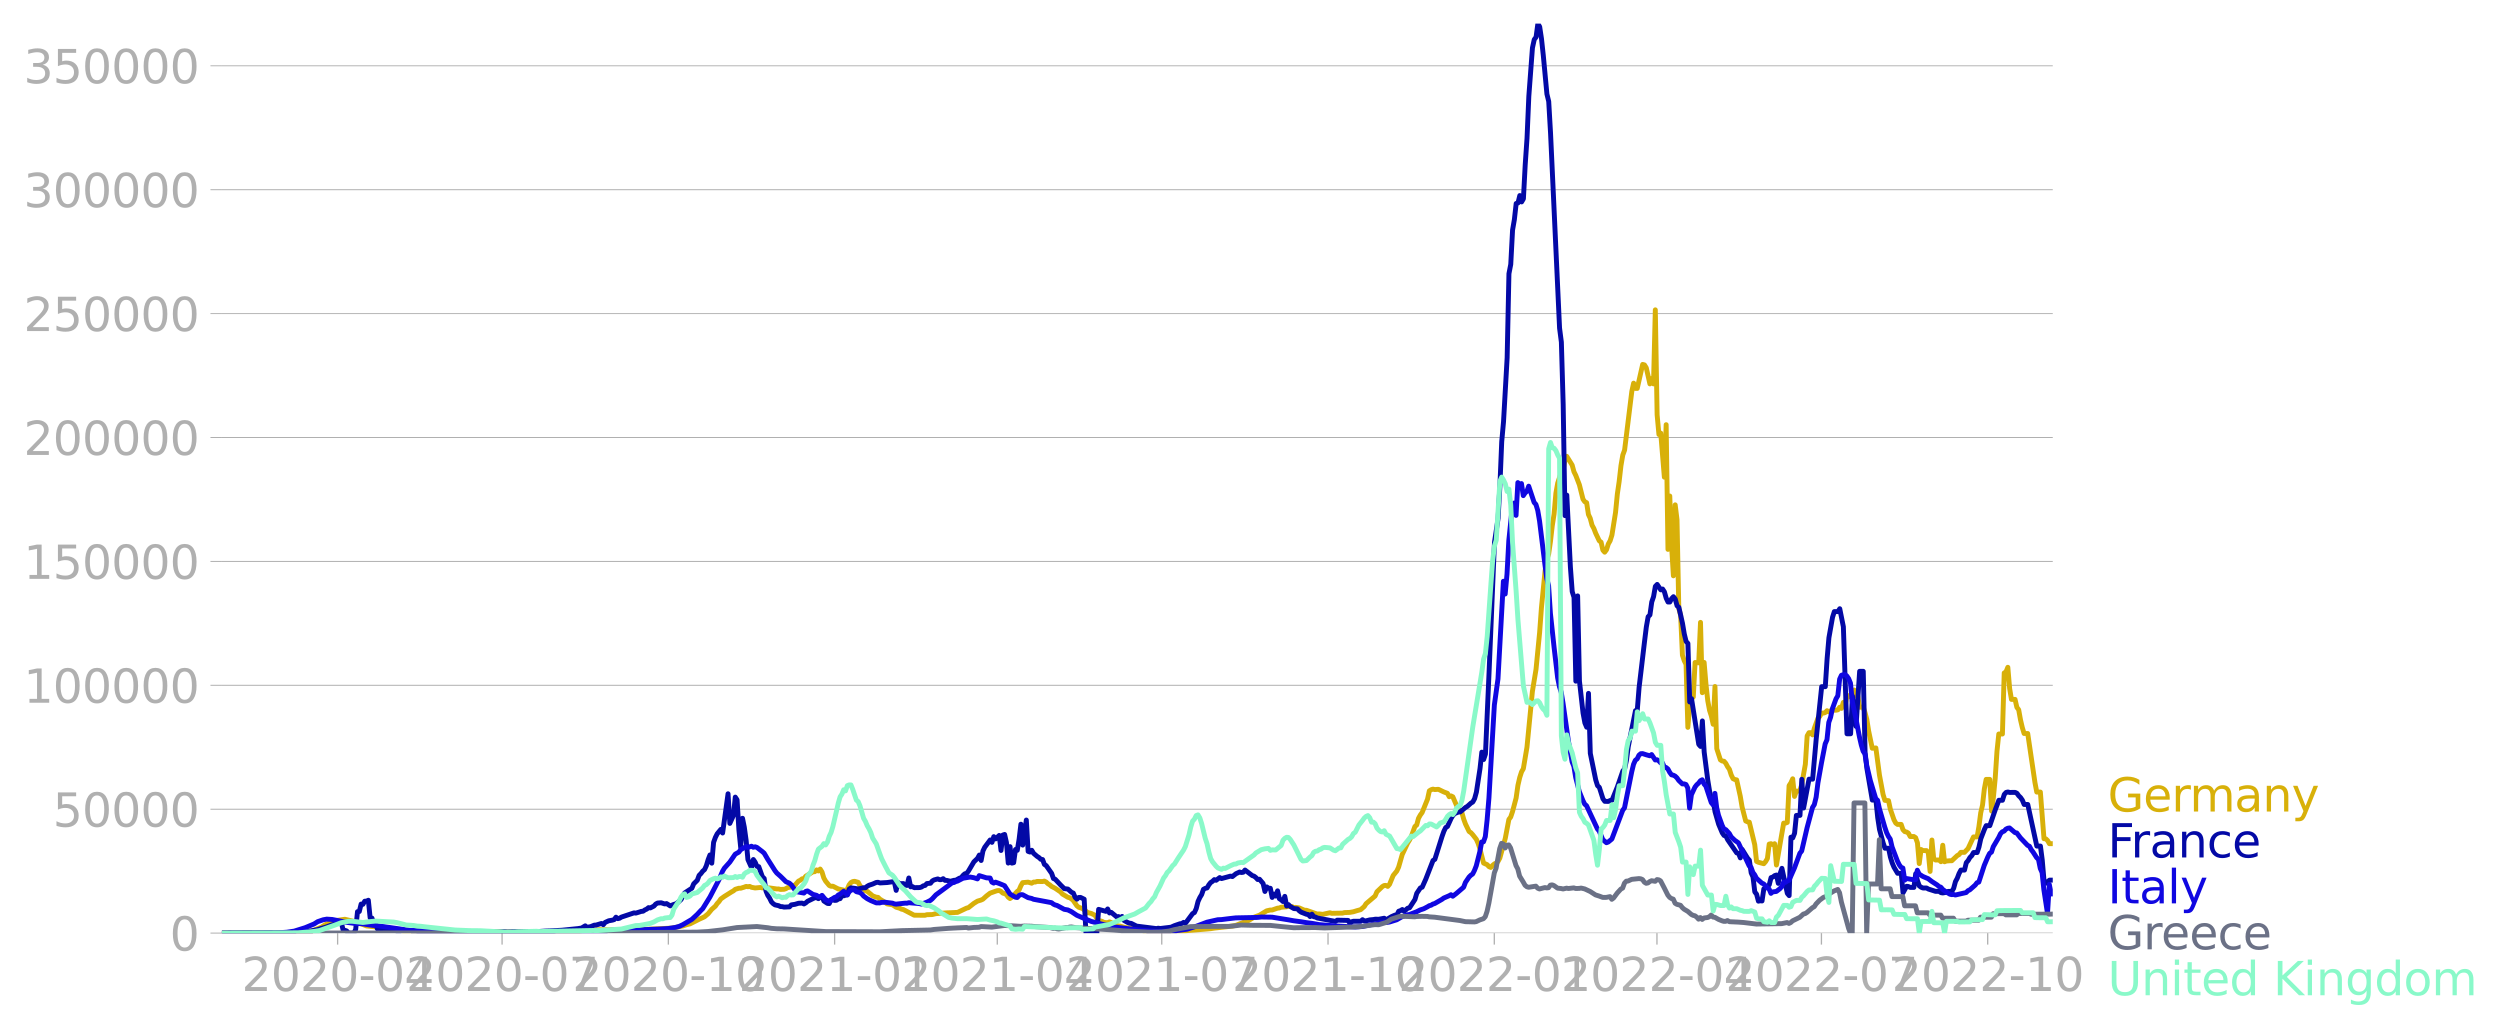 <svg xmlns="http://www.w3.org/2000/svg" xmlns:xlink="http://www.w3.org/1999/xlink" width="1015.94" height="417.925" viewBox="0 0 761.955 313.444"><defs><style>*{stroke-linejoin:round;stroke-linecap:butt}</style></defs><g id="figure_1"><path id="patch_1" d="M0 313.444h761.955V0H0v313.444z" style="fill:none"/><g id="axes_1"><path id="patch_2" d="M67.645 284.4h558V7.2h-558v277.2z" style="fill:none"/><g id="matplotlib.axis_1"><g id="xtick_1"><g id="line2d_1"><defs><path id="m084228bbd8" d="M0 0v3.5" style="stroke:#b0b0b0;stroke-width:.4"/></defs><use xlink:href="#m084228bbd8" x="102.899" y="284.4" style="fill:#b0b0b0;stroke:#b0b0b0;stroke-width:.4"/></g><g id="text_1" style="fill:#b0b0b0" transform="matrix(.14 0 0 -.14 73.65 302.038)"><defs><path id="DejaVuSans-32" d="M1228 531h2203V0H469v531q359 372 979 998 621 627 780 809 303 340 423 576 121 236 121 464 0 372-261 606-261 235-680 235-297 0-627-103-329-103-704-313v638q381 153 712 231 332 78 607 78 725 0 1156-363 431-362 431-968 0-288-108-546-107-257-392-607-78-91-497-524-418-433-1181-1211z" transform="scale(.016)"/><path id="DejaVuSans-30" d="M2034 4250q-487 0-733-480-245-479-245-1442 0-959 245-1439 246-480 733-480 491 0 736 480 246 480 246 1439 0 963-246 1442-245 480-736 480zm0 500q785 0 1199-621 414-620 414-1801 0-1178-414-1799Q2819-91 2034-91q-784 0-1198 620-414 621-414 1799 0 1181 414 1801 414 621 1198 621z" transform="scale(.016)"/><path id="DejaVuSans-2d" d="M313 2009h1684v-512H313v512z" transform="scale(.016)"/><path id="DejaVuSans-34" d="M2419 4116 825 1625h1594v2491zm-166 550h794V1625h666v-525h-666V0h-628v1100H313v609l1940 2957z" transform="scale(.016)"/></defs><use xlink:href="#DejaVuSans-32"/><use xlink:href="#DejaVuSans-30" x="63.623"/><use xlink:href="#DejaVuSans-32" x="127.246"/><use xlink:href="#DejaVuSans-30" x="190.869"/><use xlink:href="#DejaVuSans-2d" x="254.492"/><use xlink:href="#DejaVuSans-30" x="290.576"/><use xlink:href="#DejaVuSans-34" x="354.199"/></g></g><g id="xtick_2"><use xlink:href="#m084228bbd8" id="line2d_2" x="153.025" y="284.4" style="fill:#b0b0b0;stroke:#b0b0b0;stroke-width:.4"/><g id="text_2" style="fill:#b0b0b0" transform="matrix(.14 0 0 -.14 123.777 302.038)"><defs><path id="DejaVuSans-37" d="M525 4666h3000v-269L1831 0h-659l1594 4134H525v532z" transform="scale(.016)"/></defs><use xlink:href="#DejaVuSans-32"/><use xlink:href="#DejaVuSans-30" x="63.623"/><use xlink:href="#DejaVuSans-32" x="127.246"/><use xlink:href="#DejaVuSans-30" x="190.869"/><use xlink:href="#DejaVuSans-2d" x="254.492"/><use xlink:href="#DejaVuSans-30" x="290.576"/><use xlink:href="#DejaVuSans-37" x="354.199"/></g></g><g id="xtick_3"><use xlink:href="#m084228bbd8" id="line2d_3" x="203.702" y="284.4" style="fill:#b0b0b0;stroke:#b0b0b0;stroke-width:.4"/><g id="text_3" style="fill:#b0b0b0" transform="matrix(.14 0 0 -.14 174.454 302.038)"><defs><path id="DejaVuSans-31" d="M794 531h1031v3560L703 3866v575l1116 225h631V531h1031V0H794v531z" transform="scale(.016)"/></defs><use xlink:href="#DejaVuSans-32"/><use xlink:href="#DejaVuSans-30" x="63.623"/><use xlink:href="#DejaVuSans-32" x="127.246"/><use xlink:href="#DejaVuSans-30" x="190.869"/><use xlink:href="#DejaVuSans-2d" x="254.492"/><use xlink:href="#DejaVuSans-31" x="290.576"/><use xlink:href="#DejaVuSans-30" x="354.199"/></g></g><g id="xtick_4"><use xlink:href="#m084228bbd8" id="line2d_4" x="254.379" y="284.4" style="fill:#b0b0b0;stroke:#b0b0b0;stroke-width:.4"/><g id="text_4" style="fill:#b0b0b0" transform="matrix(.14 0 0 -.14 225.131 302.038)"><use xlink:href="#DejaVuSans-32"/><use xlink:href="#DejaVuSans-30" x="63.623"/><use xlink:href="#DejaVuSans-32" x="127.246"/><use xlink:href="#DejaVuSans-31" x="190.869"/><use xlink:href="#DejaVuSans-2d" x="254.492"/><use xlink:href="#DejaVuSans-30" x="290.576"/><use xlink:href="#DejaVuSans-31" x="354.199"/></g></g><g id="xtick_5"><use xlink:href="#m084228bbd8" id="line2d_5" x="303.955" y="284.4" style="fill:#b0b0b0;stroke:#b0b0b0;stroke-width:.4"/><g id="text_5" style="fill:#b0b0b0" transform="matrix(.14 0 0 -.14 274.707 302.038)"><use xlink:href="#DejaVuSans-32"/><use xlink:href="#DejaVuSans-30" x="63.623"/><use xlink:href="#DejaVuSans-32" x="127.246"/><use xlink:href="#DejaVuSans-31" x="190.869"/><use xlink:href="#DejaVuSans-2d" x="254.492"/><use xlink:href="#DejaVuSans-30" x="290.576"/><use xlink:href="#DejaVuSans-34" x="354.199"/></g></g><g id="xtick_6"><use xlink:href="#m084228bbd8" id="line2d_6" x="354.081" y="284.4" style="fill:#b0b0b0;stroke:#b0b0b0;stroke-width:.4"/><g id="text_6" style="fill:#b0b0b0" transform="matrix(.14 0 0 -.14 324.833 302.038)"><use xlink:href="#DejaVuSans-32"/><use xlink:href="#DejaVuSans-30" x="63.623"/><use xlink:href="#DejaVuSans-32" x="127.246"/><use xlink:href="#DejaVuSans-31" x="190.869"/><use xlink:href="#DejaVuSans-2d" x="254.492"/><use xlink:href="#DejaVuSans-30" x="290.576"/><use xlink:href="#DejaVuSans-37" x="354.199"/></g></g><g id="xtick_7"><use xlink:href="#m084228bbd8" id="line2d_7" x="404.759" y="284.4" style="fill:#b0b0b0;stroke:#b0b0b0;stroke-width:.4"/><g id="text_7" style="fill:#b0b0b0" transform="matrix(.14 0 0 -.14 375.51 302.038)"><use xlink:href="#DejaVuSans-32"/><use xlink:href="#DejaVuSans-30" x="63.623"/><use xlink:href="#DejaVuSans-32" x="127.246"/><use xlink:href="#DejaVuSans-31" x="190.869"/><use xlink:href="#DejaVuSans-2d" x="254.492"/><use xlink:href="#DejaVuSans-31" x="290.576"/><use xlink:href="#DejaVuSans-30" x="354.199"/></g></g><g id="xtick_8"><use xlink:href="#m084228bbd8" id="line2d_8" x="455.436" y="284.4" style="fill:#b0b0b0;stroke:#b0b0b0;stroke-width:.4"/><g id="text_8" style="fill:#b0b0b0" transform="matrix(.14 0 0 -.14 426.188 302.038)"><use xlink:href="#DejaVuSans-32"/><use xlink:href="#DejaVuSans-30" x="63.623"/><use xlink:href="#DejaVuSans-32" x="127.246"/><use xlink:href="#DejaVuSans-32" x="190.869"/><use xlink:href="#DejaVuSans-2d" x="254.492"/><use xlink:href="#DejaVuSans-30" x="290.576"/><use xlink:href="#DejaVuSans-31" x="354.199"/></g></g><g id="xtick_9"><use xlink:href="#m084228bbd8" id="line2d_9" x="505.011" y="284.4" style="fill:#b0b0b0;stroke:#b0b0b0;stroke-width:.4"/><g id="text_9" style="fill:#b0b0b0" transform="matrix(.14 0 0 -.14 475.763 302.038)"><use xlink:href="#DejaVuSans-32"/><use xlink:href="#DejaVuSans-30" x="63.623"/><use xlink:href="#DejaVuSans-32" x="127.246"/><use xlink:href="#DejaVuSans-32" x="190.869"/><use xlink:href="#DejaVuSans-2d" x="254.492"/><use xlink:href="#DejaVuSans-30" x="290.576"/><use xlink:href="#DejaVuSans-34" x="354.199"/></g></g><g id="xtick_10"><use xlink:href="#m084228bbd8" id="line2d_10" x="555.138" y="284.4" style="fill:#b0b0b0;stroke:#b0b0b0;stroke-width:.4"/><g id="text_10" style="fill:#b0b0b0" transform="matrix(.14 0 0 -.14 525.89 302.038)"><use xlink:href="#DejaVuSans-32"/><use xlink:href="#DejaVuSans-30" x="63.623"/><use xlink:href="#DejaVuSans-32" x="127.246"/><use xlink:href="#DejaVuSans-32" x="190.869"/><use xlink:href="#DejaVuSans-2d" x="254.492"/><use xlink:href="#DejaVuSans-30" x="290.576"/><use xlink:href="#DejaVuSans-37" x="354.199"/></g></g><g id="xtick_11"><use xlink:href="#m084228bbd8" id="line2d_11" x="605.815" y="284.4" style="fill:#b0b0b0;stroke:#b0b0b0;stroke-width:.4"/><g id="text_11" style="fill:#b0b0b0" transform="matrix(.14 0 0 -.14 576.567 302.038)"><use xlink:href="#DejaVuSans-32"/><use xlink:href="#DejaVuSans-30" x="63.623"/><use xlink:href="#DejaVuSans-32" x="127.246"/><use xlink:href="#DejaVuSans-32" x="190.869"/><use xlink:href="#DejaVuSans-2d" x="254.492"/><use xlink:href="#DejaVuSans-31" x="290.576"/><use xlink:href="#DejaVuSans-30" x="354.199"/></g></g></g><g id="matplotlib.axis_2"><g id="ytick_1"><path id="line2d_12" d="M67.645 284.4h558" clip-path="url(#p96cfb0f9f4)" style="fill:none;stroke:#b0b0b0;stroke-width:.3;stroke-linecap:square"/><g id="line2d_13"><defs><path id="md4ee5f8011" d="M0 0h-3.5" style="stroke:#b0b0b0;stroke-width:.3"/></defs><use xlink:href="#md4ee5f8011" x="67.645" y="284.4" style="fill:#b0b0b0;stroke:#b0b0b0;stroke-width:.3"/></g><use xlink:href="#DejaVuSans-30" id="text_12" style="fill:#b0b0b0" transform="matrix(.14 0 0 -.14 51.737 289.719)"/></g><g id="ytick_2"><path id="line2d_14" d="M67.645 246.636h558" clip-path="url(#p96cfb0f9f4)" style="fill:none;stroke:#b0b0b0;stroke-width:.3;stroke-linecap:square"/><use xlink:href="#md4ee5f8011" id="line2d_15" x="67.645" y="246.636" style="fill:#b0b0b0;stroke:#b0b0b0;stroke-width:.3"/><g id="text_13" style="fill:#b0b0b0" transform="matrix(.14 0 0 -.14 16.108 251.955)"><defs><path id="DejaVuSans-35" d="M691 4666h2478v-532H1269V2991q137 47 274 70 138 23 276 23 781 0 1237-428 457-428 457-1159 0-753-469-1171Q2575-91 1722-91q-294 0-599 50Q819 9 494 109v635q281-153 581-228t634-75q541 0 856 284 316 284 316 772 0 487-316 771-315 285-856 285-253 0-505-56-251-56-513-175v2344z" transform="scale(.016)"/></defs><use xlink:href="#DejaVuSans-35"/><use xlink:href="#DejaVuSans-30" x="63.623"/><use xlink:href="#DejaVuSans-30" x="127.246"/><use xlink:href="#DejaVuSans-30" x="190.869"/><use xlink:href="#DejaVuSans-30" x="254.492"/></g></g><g id="ytick_3"><path id="line2d_16" d="M67.645 208.872h558" clip-path="url(#p96cfb0f9f4)" style="fill:none;stroke:#b0b0b0;stroke-width:.3;stroke-linecap:square"/><use xlink:href="#md4ee5f8011" id="line2d_17" x="67.645" y="208.872" style="fill:#b0b0b0;stroke:#b0b0b0;stroke-width:.3"/><g id="text_14" style="fill:#b0b0b0" transform="matrix(.14 0 0 -.14 7.2 214.191)"><use xlink:href="#DejaVuSans-31"/><use xlink:href="#DejaVuSans-30" x="63.623"/><use xlink:href="#DejaVuSans-30" x="127.246"/><use xlink:href="#DejaVuSans-30" x="190.869"/><use xlink:href="#DejaVuSans-30" x="254.492"/><use xlink:href="#DejaVuSans-30" x="318.115"/></g></g><g id="ytick_4"><path id="line2d_18" d="M67.645 171.108h558" clip-path="url(#p96cfb0f9f4)" style="fill:none;stroke:#b0b0b0;stroke-width:.3;stroke-linecap:square"/><use xlink:href="#md4ee5f8011" id="line2d_19" x="67.645" y="171.108" style="fill:#b0b0b0;stroke:#b0b0b0;stroke-width:.3"/><g id="text_15" style="fill:#b0b0b0" transform="matrix(.14 0 0 -.14 7.2 176.427)"><use xlink:href="#DejaVuSans-31"/><use xlink:href="#DejaVuSans-35" x="63.623"/><use xlink:href="#DejaVuSans-30" x="127.246"/><use xlink:href="#DejaVuSans-30" x="190.869"/><use xlink:href="#DejaVuSans-30" x="254.492"/><use xlink:href="#DejaVuSans-30" x="318.115"/></g></g><g id="ytick_5"><path id="line2d_20" d="M67.645 133.344h558" clip-path="url(#p96cfb0f9f4)" style="fill:none;stroke:#b0b0b0;stroke-width:.3;stroke-linecap:square"/><use xlink:href="#md4ee5f8011" id="line2d_21" x="67.645" y="133.344" style="fill:#b0b0b0;stroke:#b0b0b0;stroke-width:.3"/><g id="text_16" style="fill:#b0b0b0" transform="matrix(.14 0 0 -.14 7.2 138.663)"><use xlink:href="#DejaVuSans-32"/><use xlink:href="#DejaVuSans-30" x="63.623"/><use xlink:href="#DejaVuSans-30" x="127.246"/><use xlink:href="#DejaVuSans-30" x="190.869"/><use xlink:href="#DejaVuSans-30" x="254.492"/><use xlink:href="#DejaVuSans-30" x="318.115"/></g></g><g id="ytick_6"><path id="line2d_22" d="M67.645 95.58h558" clip-path="url(#p96cfb0f9f4)" style="fill:none;stroke:#b0b0b0;stroke-width:.3;stroke-linecap:square"/><use xlink:href="#md4ee5f8011" id="line2d_23" x="67.645" y="95.581" style="fill:#b0b0b0;stroke:#b0b0b0;stroke-width:.3"/><g id="text_17" style="fill:#b0b0b0" transform="matrix(.14 0 0 -.14 7.2 100.9)"><use xlink:href="#DejaVuSans-32"/><use xlink:href="#DejaVuSans-35" x="63.623"/><use xlink:href="#DejaVuSans-30" x="127.246"/><use xlink:href="#DejaVuSans-30" x="190.869"/><use xlink:href="#DejaVuSans-30" x="254.492"/><use xlink:href="#DejaVuSans-30" x="318.115"/></g></g><g id="ytick_7"><path id="line2d_24" d="M67.645 57.817h558" clip-path="url(#p96cfb0f9f4)" style="fill:none;stroke:#b0b0b0;stroke-width:.3;stroke-linecap:square"/><use xlink:href="#md4ee5f8011" id="line2d_25" x="67.645" y="57.817" style="fill:#b0b0b0;stroke:#b0b0b0;stroke-width:.3"/><g id="text_18" style="fill:#b0b0b0" transform="matrix(.14 0 0 -.14 7.2 63.136)"><defs><path id="DejaVuSans-33" d="M2597 2516q453-97 707-404 255-306 255-756 0-690-475-1069Q2609-91 1734-91q-293 0-604 58T488 141v609q262-153 574-231 313-78 654-78 593 0 904 234t311 681q0 413-289 645-289 233-804 233h-544v519h569q465 0 712 186t247 536q0 359-255 551-254 193-729 193-260 0-557-57-297-56-653-174v562q360 100 674 150t592 50q719 0 1137-327 419-326 419-882 0-388-222-655t-631-370z" transform="scale(.016)"/></defs><use xlink:href="#DejaVuSans-33"/><use xlink:href="#DejaVuSans-30" x="63.623"/><use xlink:href="#DejaVuSans-30" x="127.246"/><use xlink:href="#DejaVuSans-30" x="190.869"/><use xlink:href="#DejaVuSans-30" x="254.492"/><use xlink:href="#DejaVuSans-30" x="318.115"/></g></g><g id="ytick_8"><path id="line2d_26" d="M67.645 20.053h558" clip-path="url(#p96cfb0f9f4)" style="fill:none;stroke:#b0b0b0;stroke-width:.3;stroke-linecap:square"/><use xlink:href="#md4ee5f8011" id="line2d_27" x="67.645" y="20.053" style="fill:#b0b0b0;stroke:#b0b0b0;stroke-width:.3"/><g id="text_19" style="fill:#b0b0b0" transform="matrix(.14 0 0 -.14 7.2 25.372)"><use xlink:href="#DejaVuSans-33"/><use xlink:href="#DejaVuSans-35" x="63.623"/><use xlink:href="#DejaVuSans-30" x="127.246"/><use xlink:href="#DejaVuSans-30" x="190.869"/><use xlink:href="#DejaVuSans-30" x="254.492"/><use xlink:href="#DejaVuSans-30" x="318.115"/></g></g></g><path id="line2d_28" d="m67.645 284.4 22.584-.104 2.204-.169 2.203-.36.551-.082 2.754-1.083 1.102-.722 1.102-.537.55-.387.551-.218 3.856-.564 3.305.786.55.336 1.653.476 1.102.437 3.856.405 1.102.245 6.059.789 1.102.013 6.61.252 1.652.063 14.873.088 2.754-.13 3.856.126 12.118-.02 4.958-.139 10.466-.433 1.652-.1 8.814.102 1.652-.093 2.204-.076 7.16-.332 2.204-.104 3.305-.652 1.102-.362 1.101-.277 1.653-.831 1.102-.563 1.101-.497.551-.265 1.102-.924 1.101-1.345 1.102-.96.55-.796.552-.592.55-.803 1.102-.792 2.204-1.384.55-.304.551-.469 1.102-.335.55.002 1.102-.34.551-.219.551.101.551-.1.55.274 1.103.198 1.652-.146.55.13 2.204.01 2.204.317.55-.005.551.147 1.102-.045.55-.175.552-.341 1.101-.174.551-.383.551-.176 1.102-1.246.55-.262.551-.435.551-.04.551-.747 2.203-1.357.551-.03.551-.55.55.322.552-.568.55.89.551 1.817.551.972 1.102 1.328.55.246.552-.038 1.652.843 1.653.36.55.665.551-.963.551-1.295.551-.715.55-.286.552-.098 1.101.31.551 1.022.551.65.55.33.552.578.55.154 1.102.906.551.486 1.102.42.55.044.551.535 1.653 1.02.55.442 1.653.268 1.102.738 1.102.318.55.278.551.116 3.305 1.729 3.305.012.551-.168 1.653-.046 1.101-.275 1.653-.126 1.652-.12 1.102-.041 2.204-.1 2.754-1.306.55-.132 1.653-1.304 1.102-.68 1.101-.336.551-.256 1.102-.997 1.102-.85 1.652-.59.551-.178.55-.034.552.253.55.537.551.149.551.287.551.796.55.42.552-.386 1.652-1.767.551-.423.55-1.297.552-.973 1.652-.151 1.102.324.55-.344.552-.01.55-.185 1.653.038.55-.147.552.286.55.516.551.347.551.48 1.102.565 1.652 1.125.551.63 1.653.984.55.152.551.338.551.489 1.102 1.612.55.448 1.102.37 1.653 1.247 1.102.28 1.101.543.551.907.551.646 1.102.329.55.309 1.102.09.551-.248.55.18 1.103.793 1.101.245.551.063 1.102.336 3.305.537 1.101.348 1.653.178 9.364.251 6.06-.459 3.855-.312 1.102-.1 1.102-.174 5.508-.612 1.102-.23 2.203-.893 1.102-.256 2.203-1.32 1.102-.417.55-.198 2.204-1.34 1.102-.244h.55l1.653-.57.55-.058.552-.22 1.652-.13.551-.184.55.138.552-.04.55.335.551-.083 1.102.163 1.653.73.55.001 3.305 1.15.551-.048 1.102.13 2.203-.483.551.174 3.305-.065.551-.156 1.653-.06 1.101-.197 1.102-.341 1.102-.296 1.101-.95.551-.87 2.754-2.337.551-1.29 1.653-1.58.55-.334.551-.036.551.303.551-.638 1.102-2.688 1.101-1.35.551-1.188 1.102-3.833 1.652-3.513.551-.873.551-1.102 1.102-3.057.55-.467.551-2.033.551-.996.551-.759 1.653-4.092.55-2.53.551-.345.551-.18.551.138 1.102-.08 1.652.802 1.102.418.55 1.046.552-.26.55.28 1.102 2.576.55 1.016 1.103 1.222.55 1.974.551 1.504 1.102 2.288.55.356.552.61 1.101 1.407.551 1.267.551 1.677 1.102 4.3 1.101.487.551.606.551.233.55-.627.552-.45.55-.261.551-.497.551-1.023 1.653-5.992 1.101-5.776.551-.727.551-1.633 1.102-4.164.55-3.872.551-2.388.551-1.721.551-.96 1.102-6.539 1.652-16.993 1.102-6.71 1.102-11.245.55-7.51 1.102-11.188.551-3.618.55-1.61.552-3.848.55-4.801.551-3.559.551-6.332.551-3.091 1.102-3.362.55-.75.551-2.779.551-1.267 1.653 2.666.55 2.028.551 1.118 1.102 2.86 1.102 4.403.55.77.552.28.55 3.594.551 1.179.551 2.082.55 1.004.552 1.432 1.101 2.335.551.41.551 2.442.55.61.552-.74.55-1.766.551-.969.551-1.734 1.102-6.92.55-5.62.552-3.802.55-4.842.551-3.207.551-1.505 2.203-17.913.551-2.498.551 1.599.551.007 1.653-7.314.55.145.551.886 1.102 4.897.55-1.648.552 1.646.55-22.561.551 31.997.551 5.996.55-.427 1.103 13.428.55-15.994.551 38.004.551-16.264.551 15.212.55 9.106.552-21.627.55 4.504.551 27.12.551 1.985.551 12.203.55 1.693.552 1.112.55 19.201.551-6.466.551-2.261.551-.524.55-10.521 1.103.108.55-12.334.551 21.426.551-9.218.55 6.485.552 5.155.55 2.963.551 1.732.551 2.512.551-11.505.55 18.946 1.103 3.408.55.348.551.074.551.642.551 1.038.55.778.552 1.734.55 1.122.551.252.551.113 1.102 4.992.55 3.263 1.102 4.27.551.251.551.115 1.653 6.877.55 5.077.551.26 1.653.447.55-.628.551-.949.551-4.406.551-.12.55.292.552-.282.55 6.488 2.204-12.76h.55l.552-.216.55-11.231.551-.83.551-1.241.551 5.369.55-1.61.552-.001.55-.169.551-1.862 1.102-6.161.55-8.64.552-.979h.55l.551.663.551-2.075 1.102-3.024.55-.53.552-1.007h.55l.551-.169.551-.557.551.348.55-.295.552-.5.55.297h.551l.551-.122.551-.78.55.336.552-1.807.55.867.551-2.927h.551l.551.377.55-.643.552-1.445.55 1.675.551.203.551 3.349h1.102l.55 1.641.552 2.074.55 3.506 1.102 5.29 1.102-.093 1.101 8.295 1.102 5.91.551 1.768 1.102.093.55 2.59 1.102 3.204.551 1.043.55.405h1.103l.55 1.614.551.577.551.13.55.336.552 1.032 1.101-.006.551.36.551 1.56.55 6.331.552-4.296.55.33 1.102.006.551.637.55 5.712.552-9.57.55 5.677.551.418h1.102l.551.518.55-5.017.552 5.033.55-.223 1.102-.088h.551l1.653-1.563.55-.297.551-.696h1.102l1.102-1.157 1.652-3.546h1.102l.55-3.134.551-4.218.551-2.361.551-4.917.551-2.902h1.102l.55 9.634.551-4.07.551-5.787.551-8.388.55-5.223h1.103l.55-18.617.551-.347.551-1.372.55 6.465.552 3.318h1.101l.551 2.426.551.72.55 3.065.552 2.364.55 1.82h1.102l2.204 14.945.55 2.904h1.102l1.102 14.221.55.03.551.524.551.956h1.102" clip-path="url(#p96cfb0f9f4)" style="fill:none;stroke:#d8b009;stroke-width:1.5;stroke-linecap:square"/><path id="line2d_29" d="m67.645 284.4 22.034-.107 2.754-.224 2.203-.309 2.203-.435 1.102-.375 1.102-.299 2.203-.79.551-.107.55-.581.552-.203.55.196.551-.155.551 2.344 1.102.372.55.673h1.653l.551-1.151.55-5.384.552-.052.55-2.259.551.07.551-.949.551-.035.551-.255.55 5.358.552.075.55 1.595.551.152.551 1.541.551-.1.55.23.552.05 1.101-.184.551.351.551-.316.55.247 1.103.125 1.101.554.551-.603 1.653.08 1.652.077.55.39 7.713.19.55-.332.551.017 1.102-.207 1.102.089.55.367 1.102-.109.551.132 1.653-.127.55-.415.551.43 2.754-.017 3.306-.017 2.754.023.55.081 2.204-.135 1.102.088 1.652-.087 2.754.02h1.102l2.754-.005 3.305-.223 1.653-.06 1.652-.098 1.653-.092 4.957-.505 1.102-.172 1.102-.664.55.445 1.102-.204 1.102-.45.55-.029 1.653-.489.551.378.55-.693 1.103-.503 1.101-.192.551-.163.55-.734.552.443.55-.133.551-.339 3.856-1.293.551.073 1.102-.34.55-.18.552-.05.55-.4.551-.24.551-.453.55.085 1.103-.564.55-.612.551-.31 1.102-.081 1.102.358.55-.122 1.102.706 1.102-.449.55-.144.551-.357 1.102-.967 1.102-2.024 2.203-1.445.551-1.333 1.102-1.086.55-1.494.551-.547.551-.729.551-.48.55-1.192.552-1.858.55-1.416.551 2.506.551-6.336.551-1.52.55-1.094 1.103-1.343.55 1.097 1.653-11.954.55 9.028 1.102-2.445.551-5.562.551.821.551 9.136.55 5.393.552-8.904.55 2.726.551 3.972.551 5.902 1.102 2.454.55-2.48.552.815.55 1.27.551.094 1.102 3.059.55.538.552 3.85.55 1.304.551.84.551 1.132.55.56.552.364 1.101.24.551.273.551.024.551.136 1.652-.075.551-.604 1.102-.166 1.102-.328 1.101-.04.551.25.551-.328.55-.488 2.204-1.075.551-.014.55.295 1.103-.832.55 1.547 1.102.738.55.04.552-1.244 1.101.283.551-.04.551-.392.551-.105.55-1.008.552.144.55-.19.551-.055.551-1.803.551-.373 1.102.145 1.101.182 1.653-.365.55.002.552-.46.55-.305 1.102-.365 1.102-.484.55-.054.551.203 2.204-.124 1.652-.236.551.059.551 2.567.55-2.414.552.373 1.101-.036.551.466.551.107.55-2.272.552 2.687.55-.07.551.328 1.653-.029.55-.155.552-.37.55-.122.551-.58 1.102-.091.55-.7.552-.312 1.101-.305.551.225.551-.008.55-.289.552.509.55.014 1.102.262 1.102-.292.55-.033 1.102-.61.551-.17.551-.687.55-.498.552-.1.55-.739 1.653-2.792 1.102-1.057.55-1.007.551 1.654.551-2.9.551-1.142 1.653-2.213.55.724.551-1.73.551.685 1.102-1.06.55 4.582.551-4.695.551-.182.551 2.446.551 6.271.55-5.001.552 5.019.55-.134.551-4.02.551.241.551-3.353.55-4.594.552 6.365 1.101-7.634.551 9.551.551.199.55-.534.552.926 1.101.945.551.348.551.526.55.081.552 1.484.55.365 1.653 2.359.551 1.573.55.237 1.653 1.76 1.102 1.085 1.102.136 1.101.981.551.243.551 1.306.55.55.552-.53.55-.005 1.102.54.551 10.342h3.305l.551-7.246 2.203.602.551-.723.551 1.22.55-.176 1.653 1.368.551-.087.551.413.55-.455.552 1.196 1.101.621.551.238.551.052 1.653.832 6.059.762.55-.128.551.103 3.306-.397 1.101-.484 1.653-.571.55-.05.551-.364.551.284 2.204-2.967.55-.315.551-1.215.551-2.171.55-1.192.552-.914.55-1.59.551-.292.551-.132.551-.961.551-.686.55-.359.552-.529.55.203 1.102-.825.551.305 2.754-.755.551.148 1.102-.879 1.101-.511.551.154.551-.087.55-.667 2.204 1.685.551.185.551.428.55.592.552-.085 1.101 1.298.551 2.426.551-1.394.55.396.552.025.55 2.793.551-1.017.551.597.551-1.594.55 2.406.552.347.55.5.551-1.565.551 2.934.551-.428.55.562 1.103.65 1.101.088.551.598.55.403 1.653.655.551.084.551.613.551-.728.55.764.552.116.55.281 5.509 1.038.55-.376 3.306.08.55.876.551-.48.551-.15 2.204.016.55-.483.551.364.551-.029 1.102-.28 1.102-.101.55-.108 1.102.016 1.653-.311.55.503 1.653-.983 1.102-.483.55-.038.551-1.129.551-.176.55-.35.552.56 1.101-.967.551-.115 1.653-2.534.55-1.876 1.102-1.648.551-.22 1.102-2.47 2.203-5.667.551-.347 2.203-7.001.551-1.551.551-1.14.55-.333 1.103-2.451.55-.911.551-.571 1.102-.448.55-.05 1.653-1.375.551-.322 1.102-.997.55-.327.551-1.022.551-2.006 1.102-7.198.55-4.971.552 2.241.55-1.656 1.102-24.905 1.653-39.651 1.101-7.31.551-9.944.551-13.39.55-6.08 1.103-19.485.55-25.643.551-2.854.551-10.45.551-3.19.55-4.909.552-.16.55-2.259.551 1.939.551-.941.551-10.407.55-8.058.552-12.832 1.101-14.72.551-2.537.551-.736.55-4.109.552.954.55 3.638.551 5.088 1.102 11.772.55 2.269.552 9.56 2.754 59.522.55 4.273.552 18.994.55 33.88.551-6.25 1.102 21.981.55 7.431.552 1.752.55 25.542.551-25.989.551 25.973 1.102 9.765.55 2.972.552 1.309.55-10.31.551 18.274 1.653 8.082.55 1.77.551.51 1.102 3.485.55.778 1.103.035.55-.294.551-.06 1.653-4.106 1.652-4.809.551-.68.551-2.555.55-4.169 2.204-10.99.551-.206.55-6.884 1.653-13.946.551-4.468.551-3.118.55-.569.552-3.936.55-1.615.551-3.147.551-.587 1.102 1.652.55-.25.552.855.55 1.955.551 1.15.551.005.551-1.043.55-.581.552.71.55 2.049.551.482 1.102 4.864.55 3.258.552 2.267.55.618.551 17.832.551-1.001 2.204 13.933.55.62.551-7.769.551 9.494 1.102 8.58.55 3.354.551 2.399.551.572.551 3.278 1.102 3.818 1.101 2.618.551.799.551.15.551 1.15 2.754 4.003.551.152.55 1.374.552-2.578 1.652 2.667.551.634.55 3.84.552 1.235.55 4.569.551.713.551 2.107.551-.116.55.057.552-3.703 1.101-.78.551-.447.551-2.19.55-.172.552-.443.55-.167.551 2.536.551-2.987.551-1.594 1.653 7.644.55.668.551-17.797.551.203.551-1.395.55-5.452 1.103-.01.55-11 .551 8.75 1.653-8.79h1.101l1.102-12.433 1.653-15.753h1.101l.551-8.47.551-6.431 1.102-6.244.55-1.74h1.102l.551-.873 1.102 5.496 1.101 32.617h1.102l.55-11.476.552 5.158.55 4.055 1.102-16.772h1.102l.55 24.588.552 4.993 1.652 9.661h1.102l.55 5.38.551 3.615 1.102 4.06.551 1.62h1.102l.55 2.675.551 1.8.551 1.314 1.102 1.853h1.102l.55 5.942 1.102-1.987.55.078.552.268h1.101l.551-4.158.551 2.13.55 1.566.552.4.55.233h1.102l.551.322 2.203.704h1.102l.551.41.55.08 1.102-.193.551-.29h1.102l.55-.927.552-2.052.55-1.02.551-1.448.551-1.035h1.102l.55-2.264.552-.636.55-.937.551-.559.551-.953h1.102l.55-1.658.551-2.522 1.102-2.86.551-1.158h1.102l1.652-4.814 1.102-2.92h1.102l.55-1.784.551-.604.551-.136.55.139 1.653-.02.551.268.551.768.55.527.552.802.55 1.323h1.102l2.204 10.161.55 2.514h1.102l.551 4.227.55 6.436.552.656 1.101-.93h1.102" clip-path="url(#p96cfb0f9f4)" style="fill:none;stroke:#0309a6;stroke-width:1.5;stroke-linecap:square"/><path id="line2d_30" d="m67.645 284.4 17.076-.094 2.754-.19 2.204-.329 3.305-1.035 2.754-1.149 1.101-.701 1.653-.566 1.102-.204 1.652.108 2.204.421 1.652.366 1.102.158 1.652.22 2.204.092 1.101.172 1.102.179 1.652.236.551-.076 1.653.296 8.813 1.246 1.102.025 5.508.332 13.22.284 2.204.034 3.305-.035 9.364.058 12.119-.056 9.364-.251 6.61-.51 2.754-.064 2.203-.062 3.306.033 4.957-.183 2.754-.167 2.204-.338 1.101-.309 1.102-.516 2.754-1.618 1.653-1.53 1.101-1.183.551-.537 2.204-3.56 2.754-5.275 1.101-2.595.551-.932 1.653-1.84 1.652-2.422 1.102-.618.55-.74 1.102-.634.551-.335.551.276 1.102-.372.55.313.552-.142.55.194 1.653 1.272.55.478 1.102 1.876 1.102 1.734 1.102 1.742.55.707 1.102.973 1.102 1.08.55.568 1.102.481.551.487 1.102 1.53.55.58 2.204.405.551-.52.55-.133 1.653 1.053 1.102.29.55.394.552.021.55-.392 1.102 1.302 1.102.474.55-.248.552-.587.55-.342.551-.153.551-.573.551-.24 1.102-.893 1.101 1.05.551-.879.551-.472.55-.187.552.122.55.491 1.102.276.551.396.55.656 1.103.804 1.101.582 1.653.69 1.101.02.551-.175 1.102-.025 2.203.276.551.217.551.076 2.754-.299.551.025.55-.16 3.306.277.55.15 1.653-.579 1.102-.561.55-.468 1.102-1.201 3.305-2.443 1.653-1.245.55-.084.552-.287.55-.155 1.653-.861 1.653-.28.55-.083 1.102.197 1.102.365.55-.998 2.204.677 1.102.057.55 1.251.551.29.551-.285 1.102.394 1.101.45.551.24 1.653 2.532 1.652.968.551.097.551-.612.55-.267.552.026 1.652.89 1.102.246.55.25 5.51 1.037.55.433.55.27.552.138 2.203 1.187 1.102.186 1.101.529 1.653 1.103 1.652.719 2.755 1.158 1.652.405 2.203.592 1.653.264 1.102.363 2.203.293 6.06.72 4.957.39 2.754-.023 2.754-.119 3.856-.528 2.754-.882 3.305-1.253 1.653-.379 1.652-.369 1.102-.042 1.653-.21 1.652-.196 1.102-.12 6.61-.134 1.101-.128 3.306.053 2.203.356 2.754.446 1.653.295 2.203.297 1.652.272 1.653.203 2.203.39 2.755.23 3.305.232 4.957.269 2.203-.148 6.06-1.293.55-.03.551.131 1.102-.176 2.203-.684 1.653-.962 1.652-.57.551-.07 2.204-.844 1.101-.555 1.102-.37 1.102-.582.55-.338.551-.143.551-.348.551-.169 2.203-1.265.551-.405 1.653-.711.55-.31.551.463 1.102-.85 2.203-1.897.551-1.466 1.102-1.635.55-.549.552-.378.55-1.091.551-1.418 1.102-4.365.55-2.884.552-.062.55-1.575.551-5.127.551-6.656 1.653-28.328 1.101-7.93 1.653-29.783.55 3.88.552-6.073.55-10.197 1.102-10.687.551-.768.55 3.76.552-9.988.55.496.551-.196.551 3.67.551-.82.55-.514.552-1.542 1.652 4.947.551.617.55 1.818.552 3.24 1.652 13.377.551 4.141.55 2.162.552 8.413 1.101 10.218 1.102 9.46.55 2.716.552 1.73.55 3.33 1.653 11.636 1.102 6.212.55 1.383.551 3.389 1.102 4.31 1.102 2.732.55 1.094.552.463 3.305 7.06.55.669 1.102 2.613 1.102.93.55-.216 1.102-.906 3.305-8.756.551-.76 2.203-10.986.551-2.27.551-1.245.551-.405.55-1.132.552-.454.55-.03 1.102.36 1.102.305.55-.366 1.102 1.644.551-.07.551.346.55.605.552.025.55 1.228.551.164.551.458.551 1.014.551.754.55.118.552.283.55.524.551.788 1.102 1.063.55-.012.552.18.55 1.092.551 6.12.551-4.084 1.102-2.355.55-.701.552-.496.55-.722.551-.287.551 1.296.55.643 1.103 3.384.55 1.646.551.67.551-3.498.55 4.4.552 2.3 1.101 3.05.551 1.119.551.178 1.102 1.205.55.996 1.102 1.056 1.102.77 3.305 7.073.55.405.552 1.531.55.732.551 1.063 1.653 1.486.55.235 1.102 1.225.551.34.551 1.308.55-.452 1.103-.124 1.101-.86.551-.627.551-1.33.55.039.552-.41.55-.22 1.653-3.746 1.653-4.49.55-.673 1.653-7.105 1.652-6.173.551-.876.551-2.254.55-4.38 1.103-6.18 1.101-5.683.551-1.28.551-5.271.55-1.571.552-2.606 1.101-3.013.551-.933.551-5.058.55-1.191.552-.17.55-.026.551.423.551.811.551 1.356.55 5.58 1.103 5.151 1.101 5.758.551 2.397.55 1.847.552.856.55 3.501 1.102 4.652 1.653 5.476.55.496.551 2.54 1.653 5.667.55 1.65.552 1.144.55.814.551 2.376 1.653 4.35.55 1.102.552.777.55.225.551 3.683.551-.492 2.203.378.551-.056.551-2.85.55 1.173 1.103.707 1.101.476.551.223 1.102.846 1.652 1.07.551.48.551.188.55.673 1.102.801 1.102.663.551.14.55-.07.552.183 3.305-.75.55-.565.551-.252 1.653-1.455.55-.724.552-.189 1.652-5.081 1.102-2.6.55-1.091.551-.358.551-1.66 1.653-2.8.55-1.15.552-.597.55-.191.551-.61.551-.272.55-.093 1.653 1.408.551.114 1.102 1.468 2.203 2.319.551.261.55 1.04.552.72 1.101 1.714.551.536.551 2.757.551 1.253.55 5.256 1.102 7.206.551-8.842.551 2.892h.551" clip-path="url(#p96cfb0f9f4)" style="fill:none;stroke:#1007e1;stroke-width:1.5;stroke-linecap:square"/><path id="line2d_31" d="m67.645 284.4 107.414-.11 10.466-.062 5.508.03 21.483-.166 3.305-.19 4.406-.501 4.407-.702 6.06-.308 3.304.363 1.102.192 1.653.13 2.203.04 12.67.811 16.524.067 6.61-.348 8.814-.204 1.102-.165 4.406-.331 1.102-.059 1.653-.085 2.754-.128.55.18 1.653-.187 1.653-.053.55-.216 3.305.176 3.856-.496 2.204.085 2.754.169 1.102-.097 2.203.058 1.102.123 4.406.269 1.102.28.55-.09.552.207.55.074 2.204-.437.55.026.552-.194.55-.042 1.102.19 2.754.19 8.814.544 3.305.274 8.262.414 3.305-.074 2.204-.262 1.652-.446 4.958-.925 8.813-.073 2.754.005 2.204-.21 1.652-.206 2.204.062 1.652.034 4.958.017 3.305.346 3.856.37 2.203-.038 4.407-.02 2.754.122 10.466-.352 4.957-.66 1.102.037 2.203-.672.551-.27 1.102-.767 2.754-.886 2.203.08 2.204.098.55-.099 1.653-.044 1.653.03.55.123 1.653.106 7.712 1.016 1.652.349 2.754.074.551-.092 1.102-.523 1.102-.373.55-.604.551-1.639.551-2.502 1.653-9.199.55-1.467 1.102-5.978.551-1.571.55.201.552 1.212.55-.827.551-.103.551.915 1.653 5.372.55 1.032.551 2.182 1.102 1.806.551.986.55.448.552.166 2.203-.344.55.627.552.231 1.101-.29.551-.136.551.108.55-.071.552-.768.55-.094.551.222 1.102.785 1.102.11.55.141 1.102-.246.551.107 1.653-.195.55.187 1.102-.026.551-.103 1.102.258 1.652.774 1.653 1.058 1.101.346 1.102.41 1.102-.012 1.101-.228.551.823.551-.416 1.102-1.495 1.101-1.21.551-.3.551-1.514.551-.6.55-.04 1.102-.512 2.204-.228.55.063.552.232.55.797.551.34.551-.104.55-.428.552-.255 1.101.18.551-.526.551.08.55.331 1.103 2.124 1.101 2.203.551.684.551.357.55.186.552 1.24.55.337 1.102.298.551.705.55.486 1.103.65 1.101.95.551.276.55.13.552.415.55.612.551-.49.551.57.551-.445 1.102-.137.55-.25.551-.508.551.62.551.072 1.102.632 1.101.446.551.163.551-.017.551-.236.55.35 2.755.13 1.653.125 3.855.467 7.712-.128 1.653-.335.55.27.551-.268.551-.517 2.204-1.079 1.101-1.002.551-.134.55-.358 1.653-1.434.551-.307.551-.837 1.102-1.145 1.101-.826 1.102-.433.551-.598 1.652-.978 1.102-.437.551 1.01.55 2.792 2.204 8.066.551 1.436h.55l.552-39.666h3.305l.55 39.666.551-14.96h2.755l.55-13.508.551 14.96h2.754l.551 2.388h3.305l.551 2.805h3.305l.551 2.134h3.305l.55.7h3.306l.55.933h3.306l.55.898h3.306l.55-.278h3.306l.55-.925h3.305l.551-1.068h3.305l.551.372h3.305l.551-.438h3.305l.55.245 6.611-.051h0" clip-path="url(#p96cfb0f9f4)" style="fill:none;stroke:#6b7186;stroke-width:1.5;stroke-linecap:square"/><path id="line2d_32" d="m67.645 284.4 23.135-.075 4.958-.436 1.652-.28 4.958-1.76 1.652-.626 2.204-.428 1.101-.019 3.305.378 2.204-.27 1.652-.16 5.509.3 1.101.197 1.653.415 1.102.298 1.101.048 1.102.09 1.102.181 1.101.063 1.102.145 9.364.99 4.407.182 3.305.032 6.61.361 1.102.09 2.754-.065 1.102-.07 5.508-.148 1.102.083 15.974-.323 1.653.02 7.16-.465 4.407-1.06 1.102-.033 1.102-.195 2.203-.434 1.102-.432 1.101-.624 1.102-.37.55.036.552-.24 1.101-.132.551-.012.55-.737.552-1.863 1.101-1.72.551-.761.551-1.146.551-.745.55-.248.552 1.088.55-.15.551-.29.551-.603 1.653-.456 1.652-1.41.551-.748.55-.244.552-.528.55-.74 1.102-.528.551-.165.55.214.552-.197.55-.416.551.12.551-.373 1.102.517 1.652-.052.551-.332.551.289.551-.26.55-.041.552.237.55-1.009.551-.432.551-.205.551-.474 1.102.038.55.363.551 1.142 1.653 2.194.55.638.552.944.55.15 2.204 2.304.55.334.551-.233 1.102.504.551-.172.55.032.552-.555.55-.258.551.115.551-.045 1.653-1.883.55-.128 1.102-1.272.551-.932.55-1.556 1.103-1.357.55-1.896.551-1.41.551-1.987.55-1.521 1.103-.852.55-.823.551.396.551-.863.55-1.756.552-1.174.55-1.815 1.102-4.71.551-2.447.551-1.886.55-.842.552-1.329.55.347.551-1.588.551-.237.551.01.55 1.362 1.103 3.273.55.43.551 1.329 1.102 3.775.55.937.552 1.318.55.936.551 1.167.551 1.679 1.102 1.766 1.101 3.089.551 1.47 1.102 2.194 1.102 2.072 1.101.737.551.66 1.653 2.487 1.101 1.06.551.482 1.653 1.872 1.652 1.54.551.194.55.035.552.156 1.101.647.551.125.551-.094 1.653.755 1.652 1.11.551.56.55.23 1.653 1.02 1.102.23 1.653.171 2.754-.01 3.305.256 2.754-.16 1.102.34 1.101.212 1.102.348.55.303.552.053 2.754.854.55.886 1.102.15 1.102-.104 1.102.068.55-.82 2.204.096 4.957.198 4.407.163 5.509-.121.55.524 1.653-.043 1.652-.109.551-.516 4.407-.806 1.653-.682 1.652-.786 1.102-.552 3.305-1.184 1.101-.636 2.204-1.189 1.101-1.408.551-.544.551-.852.551-.602.55-1.316 1.102-1.991 1.102-2.422.551-.708.55-1.005.552-.483 1.101-1.584.551-.482 1.102-1.762 1.652-2.467.551-1.086 1.102-3.535.55-2.415.552-1.806.55-.595.551-1.103.551-.212.55.923.552 1.713 1.101 4.508.551 1.653.551 2.509.551 1.99.55.983 1.102 1.376.551.524 1.102.433.55-.368.552.093 1.652-.848 1.102-.476.55-.028.552-.306 1.101-.193.551.081 1.653-1.187 1.652-1.167.551-.6 1.652-1.004 1.102-.26 1.102-.13.55.59.552-.14 1.101.019 1.653-1.366.55-1.57.551-.591.551-.327.551.046.55.576 1.103 1.698 2.203 4.418.55.481 1.102-.13 1.102-1.077.551-.421.55-.998.552-.34.55-.054.551-.408.551-.18.551-.391.55-.155 1.103.11.55.051 1.102.699.55.173 1.103-.832.55-.045.551-1.077 1.102-.986.55-.503.552-.297.55-.524.551-1.002.551-.369 1.102-2.198 1.101-1.39.551-.752.551-.497.551-.238.55.643.552 1.36.55-.018.551.508.551 1.321.551.62.55.44.552.116.55-.385.551 1.082 1.102.55 2.203 3.813.551.08.551.215 3.305-4.091.551.15 1.652-1.36.551-.364 1.653-1.682.55.1.552-.553.55.03 1.653.887.55-.528.552-.682 1.101-.331.551-.741.55-.954.552-.535.55-.329.551.325.551-.798.551-1.163.55-.51.552-.31.55-1.53.551-2.918 2.755-19.48 2.754-16.7.55-4 .552-1.706.55-5.263 1.102-15.582.55-7.457.552-4.46.55-1.76 1.102-17.917.551-1.304.55.889.552 1.157.55 2.335.551-.71.551 4.798.551 11.488 1.102 14.975.55 8.595 1.653 20.1 1.102 5.026.55-.179 1.102.846 1.102-1.08.55-.085.552.625.55 1.183.551.772.551.515.551 1.332.55-81.211.552-1.922.55 1.602.551.16.551.725.551 1.318.55.992.552 84.615.55 5.003.551 2.116.551-7.42.551 2.564 1.102 2.93 1.101 4.598.551 1.478.551 12.032.551 1.208.55.727.552 1.1.55.323.551.508 1.653 4.675.55 4.232.552 3.346.55-4.725.551-6.262.551-.505.55-.748.552-1.391h1.101l.551-4.789.551 3.94.55-2.519.552-4.192.55-3.038h1.102l.551-4.83.551-6.208.55-2.728.552-.697.55-2.162h1.102l.551-5.907.55 2.7 1.103-2.107.55 1.604h1.102l.55 1.189 1.103 3.057.55 2.864.551.911h1.102l.55 7.768.552 3.282.55 4.037 1.102 5.845h1.102l.55 5.617 1.102 2.862.551 1.65.551 4.53h1.102l.55 9.856.551-8.399 1.102 2.358.55-2.582h1.103l.55-4.872.551 10.735 1.653 2.953 1.101-.006.551 4.86.551-2.009.55.014 1.103.325 1.101.002.551-2.821.551 2.67.55.923.552-.341.55.538h1.102l1.102.487.55.105.552.222 1.652.004.55-.227 1.103.423.55 1.899.551.177 1.102.003.55.876 1.102.17.551-.453.551.527 1.102.002.55-1.693.551-.478 1.102-2.027.551-1.034h1.102l.55.578.551-.193.551-1.315 1.102-.58h1.102l.55-.956.551-.475 1.102-1.32.55-.426 1.102-.04.551-1.104.551-.537.55-.723 1.103-1.15 1.101.04.551 5.107.551 2.201.55-11.198 1.102 4.74 2.204.068.55-5.236 3.306.03.55 5.787 3.306.05.55 4.998 3.305.064.551 2.959 1.653-.027 1.652.04.551 1.346 2.204.05 1.101-.016.551 1.3 3.305.013.55 4.303.552-3.46 2.754-.012.55-3.08.552 3.46 2.754.03.55 3.077.551-3.532 3.306.018.55.187 1.653-.022 1.652-.019.551-.619 3.305-.067.551-1.527 2.754.1.551-.026.551-1.243 1.102-.052 6.059-.045.55.736 3.306-.032.55 1.485 1.653.038 1.653.012.55 1.222 1.653-.01h0" clip-path="url(#p96cfb0f9f4)" style="fill:none;stroke:#89f9c9;stroke-width:1.5;stroke-linecap:square"/><g id="text_20" style="fill:#d8b009" transform="matrix(.14 0 0 -.14 642.385 247.332)"><defs><path id="DejaVuSans-47" d="M3809 666v1253H2778v519h1656V434q-365-259-806-392-440-133-940-133-1094 0-1712 639-617 640-617 1780 0 1144 617 1783 618 639 1712 639 456 0 867-113 411-112 758-331v-672q-350 297-744 447t-828 150q-857 0-1287-478-429-478-429-1425 0-944 429-1422 430-478 1287-478 334 0 596 58 263 58 472 180z" transform="scale(.016)"/><path id="DejaVuSans-65" d="M3597 1894v-281H953q38-594 358-905t892-311q331 0 642 81t618 244V178Q3153 47 2828-22t-659-69q-838 0-1327 487-489 488-489 1320 0 859 464 1363 464 505 1252 505 706 0 1117-455 411-454 411-1235zm-575 169q-6 471-264 752-258 282-683 282-481 0-770-272t-333-766l2050 4z" transform="scale(.016)"/><path id="DejaVuSans-72" d="M2631 2963q-97 56-211 82-114 27-251 27-488 0-749-317t-261-911V0H581v3500h578v-544q182 319 472 473 291 155 707 155 59 0 131-8 72-7 159-23l3-590z" transform="scale(.016)"/><path id="DejaVuSans-6d" d="M3328 2828q216 388 516 572t706 184q547 0 844-383 297-382 297-1088V0h-578v2094q0 503-179 746-178 244-543 244-447 0-707-297-259-296-259-809V0h-578v2094q0 506-178 748t-550 242q-441 0-701-298-259-298-259-808V0H581v3500h578v-544q197 322 472 475t653 153q382 0 649-194 267-193 395-562z" transform="scale(.016)"/><path id="DejaVuSans-61" d="M2194 1759q-697 0-966-159t-269-544q0-306 202-486 202-179 548-179 479 0 768 339t289 901v128h-572zm1147 238V0h-575v531q-197-318-491-470T1556-91q-537 0-855 302-317 302-317 808 0 590 395 890 396 300 1180 300h807v57q0 397-261 614t-733 217q-300 0-585-72-284-72-546-216v532q315 122 612 182 297 61 578 61 760 0 1135-394 375-393 375-1193z" transform="scale(.016)"/><path id="DejaVuSans-6e" d="M3513 2113V0h-575v2094q0 497-194 743-194 247-581 247-466 0-735-297-269-296-269-809V0H581v3500h578v-544q207 316 486 472 280 156 646 156 603 0 912-373 310-373 310-1098z" transform="scale(.016)"/><path id="DejaVuSans-79" d="M2059-325q-243-625-475-815-231-191-618-191H506v481h338q237 0 368 113 132 112 291 531l103 262L191 3500h609L1894 763l1094 2737h609L2059-325z" transform="scale(.016)"/></defs><use xlink:href="#DejaVuSans-47"/><use xlink:href="#DejaVuSans-65" x="77.49"/><use xlink:href="#DejaVuSans-72" x="139.014"/><use xlink:href="#DejaVuSans-6d" x="178.377"/><use xlink:href="#DejaVuSans-61" x="275.789"/><use xlink:href="#DejaVuSans-6e" x="337.068"/><use xlink:href="#DejaVuSans-79" x="400.447"/></g><g id="text_21" style="fill:#0309a6" transform="matrix(.14 0 0 -.14 642.385 261.332)"><defs><path id="DejaVuSans-46" d="M628 4666h2681v-532H1259V2759h1850v-531H1259V0H628v4666z" transform="scale(.016)"/><path id="DejaVuSans-63" d="M3122 3366v-538q-244 135-489 202t-495 67q-560 0-870-355-309-354-309-995t309-996q310-354 870-354 250 0 495 67t489 202V134Q2881 22 2623-34q-257-57-548-57-791 0-1257 497-465 497-465 1341 0 856 470 1346 471 491 1290 491 265 0 518-55 253-54 491-163z" transform="scale(.016)"/></defs><use xlink:href="#DejaVuSans-46"/><use xlink:href="#DejaVuSans-72" x="50.27"/><use xlink:href="#DejaVuSans-61" x="91.383"/><use xlink:href="#DejaVuSans-6e" x="152.662"/><use xlink:href="#DejaVuSans-63" x="216.041"/><use xlink:href="#DejaVuSans-65" x="271.021"/></g><g id="text_22" style="fill:#1007e1" transform="matrix(.14 0 0 -.14 642.385 275.332)"><defs><path id="DejaVuSans-49" d="M628 4666h631V0H628v4666z" transform="scale(.016)"/><path id="DejaVuSans-74" d="M1172 4494v-994h1184v-447H1172V1153q0-428 117-550t477-122h590V0h-590q-666 0-919 248-253 249-253 905v1900H172v447h422v994h578z" transform="scale(.016)"/><path id="DejaVuSans-6c" d="M603 4863h575V0H603v4863z" transform="scale(.016)"/></defs><use xlink:href="#DejaVuSans-49"/><use xlink:href="#DejaVuSans-74" x="29.492"/><use xlink:href="#DejaVuSans-61" x="68.701"/><use xlink:href="#DejaVuSans-6c" x="129.98"/><use xlink:href="#DejaVuSans-79" x="157.764"/></g><g id="text_23" style="fill:#6b7186" transform="matrix(.14 0 0 -.14 642.385 289.332)"><use xlink:href="#DejaVuSans-47"/><use xlink:href="#DejaVuSans-72" x="77.49"/><use xlink:href="#DejaVuSans-65" x="116.354"/><use xlink:href="#DejaVuSans-65" x="177.877"/><use xlink:href="#DejaVuSans-63" x="239.4"/><use xlink:href="#DejaVuSans-65" x="294.381"/></g><g id="text_24" style="fill:#89f9c9" transform="matrix(.14 0 0 -.14 642.385 303.332)"><defs><path id="DejaVuSans-55" d="M556 4666h635V1831q0-750 271-1080 272-329 882-329 606 0 878 329 272 330 272 1080v2835h634V1753q0-912-452-1378Q3225-91 2344-91q-885 0-1337 466-451 466-451 1378v2913z" transform="scale(.016)"/><path id="DejaVuSans-69" d="M603 3500h575V0H603v3500zm0 1363h575v-729H603v729z" transform="scale(.016)"/><path id="DejaVuSans-64" d="M2906 2969v1894h575V0h-575v525q-181-312-458-464-276-152-664-152-634 0-1033 506-398 507-398 1332t398 1331q399 506 1033 506 388 0 664-152 277-151 458-463zM947 1747q0-634 261-995t717-361q456 0 718 361 263 361 263 995t-263 995q-262 361-718 361t-717-361q-261-361-261-995z" transform="scale(.016)"/><path id="DejaVuSans-4b" d="M628 4666h631V2694l2094 1972h813L1850 2491 4331 0h-831L1259 2247V0H628v4666z" transform="scale(.016)"/><path id="DejaVuSans-67" d="M2906 1791q0 625-258 968-257 344-723 344-462 0-720-344-258-343-258-968 0-622 258-966t720-344q466 0 723 344 258 344 258 966zm575-1357q0-893-397-1329-396-436-1215-436-303 0-572 45t-522 139v559q253-137 500-202 247-66 503-66 566 0 847 295t281 892v285q-178-310-456-463T1784 0Q1141 0 747 490 353 981 353 1791q0 812 394 1302 394 491 1037 491 388 0 666-153t456-462v531h575V434z" transform="scale(.016)"/><path id="DejaVuSans-6f" d="M1959 3097q-462 0-731-361t-269-989q0-628 267-989 268-361 733-361 460 0 728 362 269 363 269 988 0 622-269 986-268 364-728 364zm0 487q750 0 1178-488 429-487 429-1349 0-859-429-1349Q2709-91 1959-91q-753 0-1180 489-426 490-426 1349 0 862 426 1349 427 488 1180 488z" transform="scale(.016)"/></defs><use xlink:href="#DejaVuSans-55"/><use xlink:href="#DejaVuSans-6e" x="73.193"/><use xlink:href="#DejaVuSans-69" x="136.572"/><use xlink:href="#DejaVuSans-74" x="164.355"/><use xlink:href="#DejaVuSans-65" x="203.564"/><use xlink:href="#DejaVuSans-64" x="265.088"/><use xlink:href="#DejaVuSans-20" x="328.564"/><use xlink:href="#DejaVuSans-4b" x="360.352"/><use xlink:href="#DejaVuSans-69" x="425.928"/><use xlink:href="#DejaVuSans-6e" x="453.711"/><use xlink:href="#DejaVuSans-67" x="517.09"/><use xlink:href="#DejaVuSans-64" x="580.566"/><use xlink:href="#DejaVuSans-6f" x="644.043"/><use xlink:href="#DejaVuSans-6d" x="705.225"/></g></g></g><defs><clipPath id="p96cfb0f9f4"><path d="M67.645 7.2h558v277.2h-558z"/></clipPath></defs></svg>